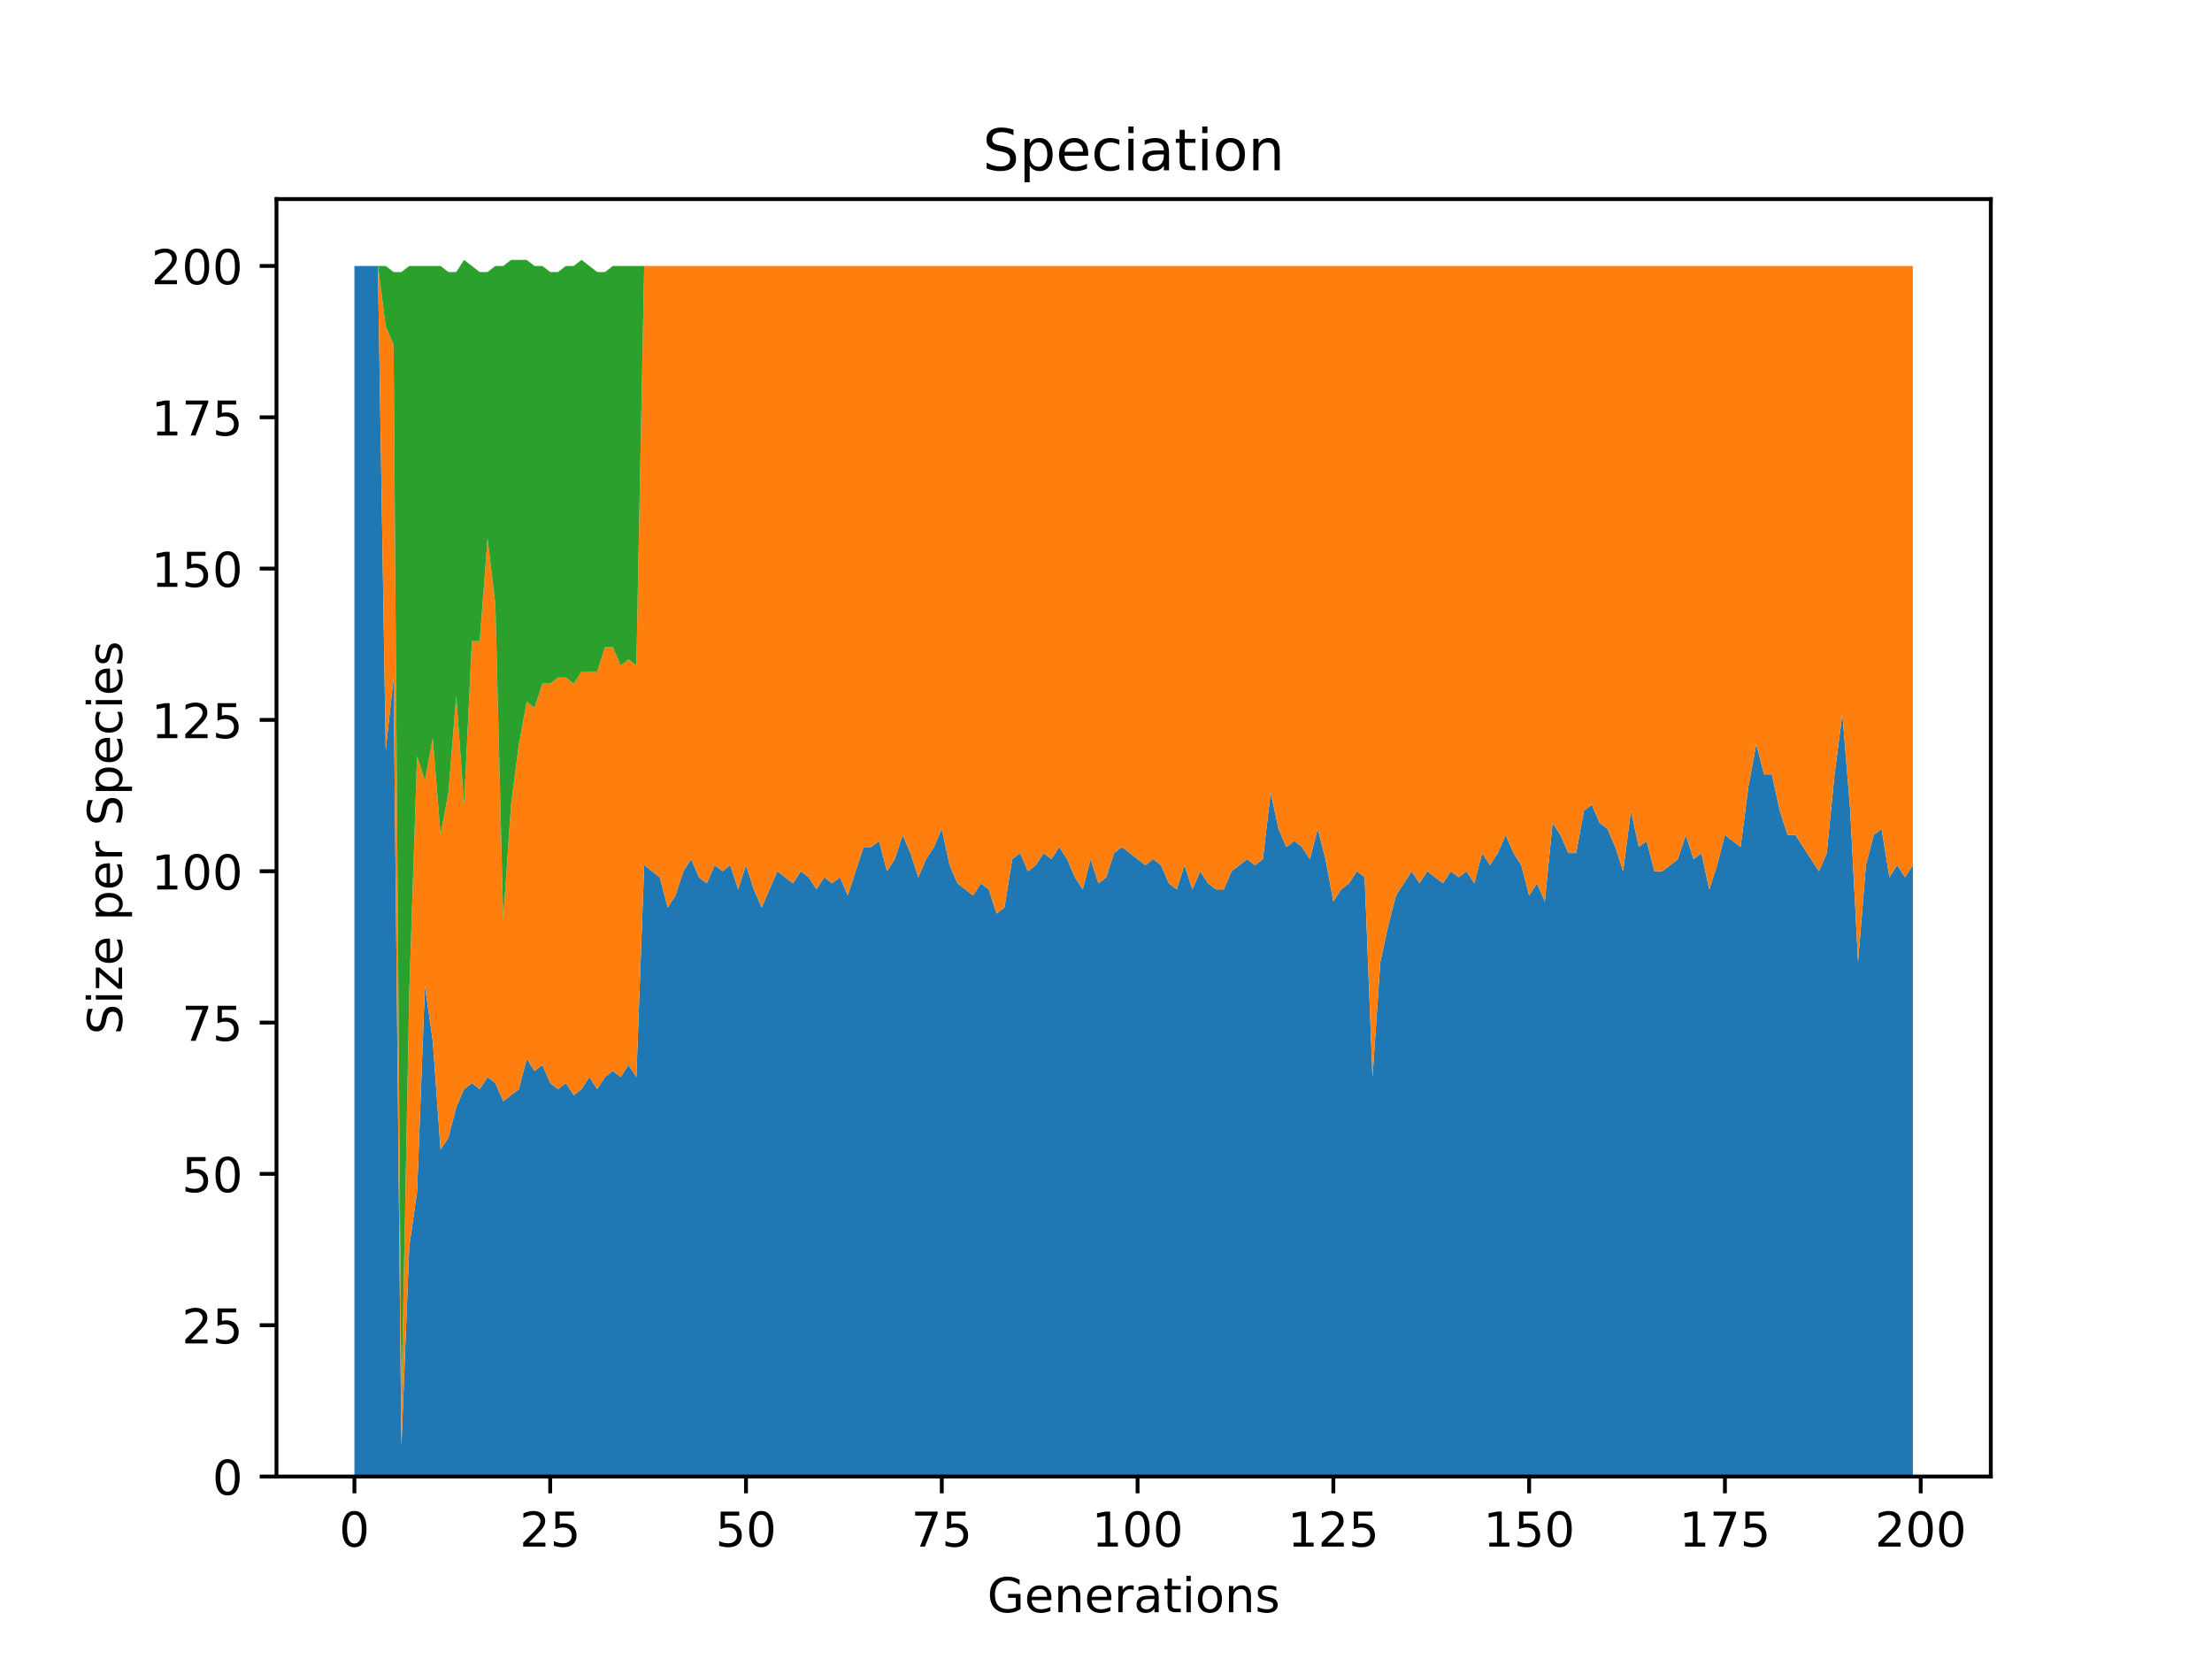 <?xml version="1.0" encoding="utf-8" standalone="no"?>
<!DOCTYPE svg PUBLIC "-//W3C//DTD SVG 1.1//EN"
  "http://www.w3.org/Graphics/SVG/1.1/DTD/svg11.dtd">
<!-- Created with matplotlib (https://matplotlib.org/) -->
<svg height="345.6pt" version="1.1" viewBox="0 0 460.8 345.6" width="460.8pt" xmlns="http://www.w3.org/2000/svg" xmlns:xlink="http://www.w3.org/1999/xlink">
 <defs>
  <style type="text/css">
*{stroke-linecap:butt;stroke-linejoin:round;}
  </style>
 </defs>
 <g id="figure_1">
  <g id="patch_1">
   <path d="M 0 345.6 
L 460.8 345.6 
L 460.8 0 
L 0 0 
z
" style="fill:#ffffff;"/>
  </g>
  <g id="axes_1">
   <g id="patch_2">
    <path d="M 57.6 307.584 
L 414.72 307.584 
L 414.72 41.472 
L 57.6 41.472 
z
" style="fill:#ffffff;"/>
   </g>
   <g id="PolyCollection_1">
    <path clip-path="url(#p945a8e3f6c)" d="M 73.833 55.405 
L 73.833 307.584 
L 75.464 307.584 
L 77.096 307.584 
L 78.727 307.584 
L 80.358 307.584 
L 81.99 307.584 
L 83.621 307.584 
L 85.253 307.584 
L 86.884 307.584 
L 88.516 307.584 
L 90.147 307.584 
L 91.778 307.584 
L 93.41 307.584 
L 95.041 307.584 
L 96.673 307.584 
L 98.304 307.584 
L 99.936 307.584 
L 101.567 307.584 
L 103.198 307.584 
L 104.83 307.584 
L 106.461 307.584 
L 108.093 307.584 
L 109.724 307.584 
L 111.356 307.584 
L 112.987 307.584 
L 114.618 307.584 
L 116.25 307.584 
L 117.881 307.584 
L 119.513 307.584 
L 121.144 307.584 
L 122.776 307.584 
L 124.407 307.584 
L 126.038 307.584 
L 127.67 307.584 
L 129.301 307.584 
L 130.933 307.584 
L 132.564 307.584 
L 134.196 307.584 
L 135.827 307.584 
L 137.458 307.584 
L 139.09 307.584 
L 140.721 307.584 
L 142.353 307.584 
L 143.984 307.584 
L 145.616 307.584 
L 147.247 307.584 
L 148.879 307.584 
L 150.51 307.584 
L 152.141 307.584 
L 153.773 307.584 
L 155.404 307.584 
L 157.036 307.584 
L 158.667 307.584 
L 160.299 307.584 
L 161.93 307.584 
L 163.561 307.584 
L 165.193 307.584 
L 166.824 307.584 
L 168.456 307.584 
L 170.087 307.584 
L 171.719 307.584 
L 173.35 307.584 
L 174.981 307.584 
L 176.613 307.584 
L 178.244 307.584 
L 179.876 307.584 
L 181.507 307.584 
L 183.139 307.584 
L 184.77 307.584 
L 186.401 307.584 
L 188.033 307.584 
L 189.664 307.584 
L 191.296 307.584 
L 192.927 307.584 
L 194.559 307.584 
L 196.19 307.584 
L 197.821 307.584 
L 199.453 307.584 
L 201.084 307.584 
L 202.716 307.584 
L 204.347 307.584 
L 205.979 307.584 
L 207.61 307.584 
L 209.241 307.584 
L 210.873 307.584 
L 212.504 307.584 
L 214.136 307.584 
L 215.767 307.584 
L 217.399 307.584 
L 219.03 307.584 
L 220.661 307.584 
L 222.293 307.584 
L 223.924 307.584 
L 225.556 307.584 
L 227.187 307.584 
L 228.819 307.584 
L 230.45 307.584 
L 232.081 307.584 
L 233.713 307.584 
L 235.344 307.584 
L 236.976 307.584 
L 238.607 307.584 
L 240.239 307.584 
L 241.87 307.584 
L 243.501 307.584 
L 245.133 307.584 
L 246.764 307.584 
L 248.396 307.584 
L 250.027 307.584 
L 251.659 307.584 
L 253.29 307.584 
L 254.921 307.584 
L 256.553 307.584 
L 258.184 307.584 
L 259.816 307.584 
L 261.447 307.584 
L 263.079 307.584 
L 264.71 307.584 
L 266.341 307.584 
L 267.973 307.584 
L 269.604 307.584 
L 271.236 307.584 
L 272.867 307.584 
L 274.499 307.584 
L 276.13 307.584 
L 277.761 307.584 
L 279.393 307.584 
L 281.024 307.584 
L 282.656 307.584 
L 284.287 307.584 
L 285.919 307.584 
L 287.55 307.584 
L 289.181 307.584 
L 290.813 307.584 
L 292.444 307.584 
L 294.076 307.584 
L 295.707 307.584 
L 297.339 307.584 
L 298.97 307.584 
L 300.601 307.584 
L 302.233 307.584 
L 303.864 307.584 
L 305.496 307.584 
L 307.127 307.584 
L 308.759 307.584 
L 310.39 307.584 
L 312.021 307.584 
L 313.653 307.584 
L 315.284 307.584 
L 316.916 307.584 
L 318.547 307.584 
L 320.179 307.584 
L 321.81 307.584 
L 323.441 307.584 
L 325.073 307.584 
L 326.704 307.584 
L 328.336 307.584 
L 329.967 307.584 
L 331.599 307.584 
L 333.23 307.584 
L 334.862 307.584 
L 336.493 307.584 
L 338.124 307.584 
L 339.756 307.584 
L 341.387 307.584 
L 343.019 307.584 
L 344.65 307.584 
L 346.282 307.584 
L 347.913 307.584 
L 349.544 307.584 
L 351.176 307.584 
L 352.807 307.584 
L 354.439 307.584 
L 356.07 307.584 
L 357.702 307.584 
L 359.333 307.584 
L 360.964 307.584 
L 362.596 307.584 
L 364.227 307.584 
L 365.859 307.584 
L 367.49 307.584 
L 369.122 307.584 
L 370.753 307.584 
L 372.384 307.584 
L 374.016 307.584 
L 375.647 307.584 
L 377.279 307.584 
L 378.91 307.584 
L 380.542 307.584 
L 382.173 307.584 
L 383.804 307.584 
L 385.436 307.584 
L 387.067 307.584 
L 388.699 307.584 
L 390.33 307.584 
L 391.962 307.584 
L 393.593 307.584 
L 395.224 307.584 
L 396.856 307.584 
L 398.487 307.584 
L 398.487 180.234 
L 398.487 180.234 
L 396.856 182.755 
L 395.224 180.234 
L 393.593 182.755 
L 391.962 172.668 
L 390.33 173.929 
L 388.699 180.234 
L 387.067 200.408 
L 385.436 168.885 
L 383.804 148.711 
L 382.173 161.32 
L 380.542 177.712 
L 378.91 181.494 
L 377.279 178.973 
L 375.647 176.451 
L 374.016 173.929 
L 372.384 173.929 
L 370.753 168.885 
L 369.122 161.32 
L 367.49 161.32 
L 365.859 155.016 
L 364.227 163.842 
L 362.596 176.451 
L 360.964 175.19 
L 359.333 173.929 
L 357.702 180.234 
L 356.07 185.277 
L 354.439 177.712 
L 352.807 178.973 
L 351.176 173.929 
L 349.544 178.973 
L 347.913 180.234 
L 346.282 181.494 
L 344.65 181.494 
L 343.019 175.19 
L 341.387 176.451 
L 339.756 168.885 
L 338.124 181.494 
L 336.493 176.451 
L 334.862 172.668 
L 333.23 171.407 
L 331.599 167.625 
L 329.967 168.885 
L 328.336 177.712 
L 326.704 177.712 
L 325.073 173.929 
L 323.441 171.407 
L 321.81 187.799 
L 320.179 184.016 
L 318.547 186.538 
L 316.916 180.234 
L 315.284 177.712 
L 313.653 173.929 
L 312.021 177.712 
L 310.39 180.234 
L 308.759 177.712 
L 307.127 184.016 
L 305.496 181.494 
L 303.864 182.755 
L 302.233 181.494 
L 300.601 184.016 
L 298.97 182.755 
L 297.339 181.494 
L 295.707 184.016 
L 294.076 181.494 
L 292.444 184.016 
L 290.813 186.538 
L 289.181 192.843 
L 287.55 200.408 
L 285.919 224.365 
L 284.287 182.755 
L 282.656 181.494 
L 281.024 184.016 
L 279.393 185.277 
L 277.761 187.799 
L 276.13 178.973 
L 274.499 172.668 
L 272.867 178.973 
L 271.236 176.451 
L 269.604 175.19 
L 267.973 176.451 
L 266.341 172.668 
L 264.71 165.103 
L 263.079 178.973 
L 261.447 180.234 
L 259.816 178.973 
L 258.184 180.234 
L 256.553 181.494 
L 254.921 185.277 
L 253.29 185.277 
L 251.659 184.016 
L 250.027 181.494 
L 248.396 185.277 
L 246.764 180.234 
L 245.133 185.277 
L 243.501 184.016 
L 241.87 180.234 
L 240.239 178.973 
L 238.607 180.234 
L 236.976 178.973 
L 235.344 177.712 
L 233.713 176.451 
L 232.081 177.712 
L 230.45 182.755 
L 228.819 184.016 
L 227.187 178.973 
L 225.556 185.277 
L 223.924 182.755 
L 222.293 178.973 
L 220.661 176.451 
L 219.03 178.973 
L 217.399 177.712 
L 215.767 180.234 
L 214.136 181.494 
L 212.504 177.712 
L 210.873 178.973 
L 209.241 189.06 
L 207.61 190.321 
L 205.979 185.277 
L 204.347 184.016 
L 202.716 186.538 
L 201.084 185.277 
L 199.453 184.016 
L 197.821 180.234 
L 196.19 172.668 
L 194.559 176.451 
L 192.927 178.973 
L 191.296 182.755 
L 189.664 177.712 
L 188.033 173.929 
L 186.401 178.973 
L 184.77 181.494 
L 183.139 175.19 
L 181.507 176.451 
L 179.876 176.451 
L 178.244 181.494 
L 176.613 186.538 
L 174.981 182.755 
L 173.35 184.016 
L 171.719 182.755 
L 170.087 185.277 
L 168.456 182.755 
L 166.824 181.494 
L 165.193 184.016 
L 163.561 182.755 
L 161.93 181.494 
L 160.299 185.277 
L 158.667 189.06 
L 157.036 185.277 
L 155.404 180.234 
L 153.773 185.277 
L 152.141 180.234 
L 150.51 181.494 
L 148.879 180.234 
L 147.247 184.016 
L 145.616 182.755 
L 143.984 178.973 
L 142.353 181.494 
L 140.721 186.538 
L 139.09 189.06 
L 137.458 182.755 
L 135.827 181.494 
L 134.196 180.234 
L 132.564 224.365 
L 130.933 221.843 
L 129.301 224.365 
L 127.67 223.104 
L 126.038 224.365 
L 124.407 226.887 
L 122.776 224.365 
L 121.144 226.887 
L 119.513 228.148 
L 117.881 225.626 
L 116.25 226.887 
L 114.618 225.626 
L 112.987 221.843 
L 111.356 223.104 
L 109.724 220.582 
L 108.093 226.887 
L 106.461 228.148 
L 104.83 229.408 
L 103.198 225.626 
L 101.567 224.365 
L 99.936 226.887 
L 98.304 225.626 
L 96.673 226.887 
L 95.041 230.669 
L 93.41 236.974 
L 91.778 239.496 
L 90.147 216.8 
L 88.516 205.451 
L 86.884 248.322 
L 85.253 259.67 
L 83.621 301.28 
L 81.99 141.146 
L 80.358 156.277 
L 78.727 55.405 
L 77.096 55.405 
L 75.464 55.405 
L 73.833 55.405 
z
" style="fill:#1f77b4;"/>
   </g>
   <g id="PolyCollection_2">
    <path clip-path="url(#p945a8e3f6c)" d="M 73.833 55.405 
L 73.833 55.405 
L 75.464 55.405 
L 77.096 55.405 
L 78.727 55.405 
L 80.358 156.277 
L 81.99 141.146 
L 83.621 301.28 
L 85.253 259.67 
L 86.884 248.322 
L 88.516 205.451 
L 90.147 216.8 
L 91.778 239.496 
L 93.41 236.974 
L 95.041 230.669 
L 96.673 226.887 
L 98.304 225.626 
L 99.936 226.887 
L 101.567 224.365 
L 103.198 225.626 
L 104.83 229.408 
L 106.461 228.148 
L 108.093 226.887 
L 109.724 220.582 
L 111.356 223.104 
L 112.987 221.843 
L 114.618 225.626 
L 116.25 226.887 
L 117.881 225.626 
L 119.513 228.148 
L 121.144 226.887 
L 122.776 224.365 
L 124.407 226.887 
L 126.038 224.365 
L 127.67 223.104 
L 129.301 224.365 
L 130.933 221.843 
L 132.564 224.365 
L 134.196 180.234 
L 135.827 181.494 
L 137.458 182.755 
L 139.09 189.06 
L 140.721 186.538 
L 142.353 181.494 
L 143.984 178.973 
L 145.616 182.755 
L 147.247 184.016 
L 148.879 180.234 
L 150.51 181.494 
L 152.141 180.234 
L 153.773 185.277 
L 155.404 180.234 
L 157.036 185.277 
L 158.667 189.06 
L 160.299 185.277 
L 161.93 181.494 
L 163.561 182.755 
L 165.193 184.016 
L 166.824 181.494 
L 168.456 182.755 
L 170.087 185.277 
L 171.719 182.755 
L 173.35 184.016 
L 174.981 182.755 
L 176.613 186.538 
L 178.244 181.494 
L 179.876 176.451 
L 181.507 176.451 
L 183.139 175.19 
L 184.77 181.494 
L 186.401 178.973 
L 188.033 173.929 
L 189.664 177.712 
L 191.296 182.755 
L 192.927 178.973 
L 194.559 176.451 
L 196.19 172.668 
L 197.821 180.234 
L 199.453 184.016 
L 201.084 185.277 
L 202.716 186.538 
L 204.347 184.016 
L 205.979 185.277 
L 207.61 190.321 
L 209.241 189.06 
L 210.873 178.973 
L 212.504 177.712 
L 214.136 181.494 
L 215.767 180.234 
L 217.399 177.712 
L 219.03 178.973 
L 220.661 176.451 
L 222.293 178.973 
L 223.924 182.755 
L 225.556 185.277 
L 227.187 178.973 
L 228.819 184.016 
L 230.45 182.755 
L 232.081 177.712 
L 233.713 176.451 
L 235.344 177.712 
L 236.976 178.973 
L 238.607 180.234 
L 240.239 178.973 
L 241.87 180.234 
L 243.501 184.016 
L 245.133 185.277 
L 246.764 180.234 
L 248.396 185.277 
L 250.027 181.494 
L 251.659 184.016 
L 253.29 185.277 
L 254.921 185.277 
L 256.553 181.494 
L 258.184 180.234 
L 259.816 178.973 
L 261.447 180.234 
L 263.079 178.973 
L 264.71 165.103 
L 266.341 172.668 
L 267.973 176.451 
L 269.604 175.19 
L 271.236 176.451 
L 272.867 178.973 
L 274.499 172.668 
L 276.13 178.973 
L 277.761 187.799 
L 279.393 185.277 
L 281.024 184.016 
L 282.656 181.494 
L 284.287 182.755 
L 285.919 224.365 
L 287.55 200.408 
L 289.181 192.843 
L 290.813 186.538 
L 292.444 184.016 
L 294.076 181.494 
L 295.707 184.016 
L 297.339 181.494 
L 298.97 182.755 
L 300.601 184.016 
L 302.233 181.494 
L 303.864 182.755 
L 305.496 181.494 
L 307.127 184.016 
L 308.759 177.712 
L 310.39 180.234 
L 312.021 177.712 
L 313.653 173.929 
L 315.284 177.712 
L 316.916 180.234 
L 318.547 186.538 
L 320.179 184.016 
L 321.81 187.799 
L 323.441 171.407 
L 325.073 173.929 
L 326.704 177.712 
L 328.336 177.712 
L 329.967 168.885 
L 331.599 167.625 
L 333.23 171.407 
L 334.862 172.668 
L 336.493 176.451 
L 338.124 181.494 
L 339.756 168.885 
L 341.387 176.451 
L 343.019 175.19 
L 344.65 181.494 
L 346.282 181.494 
L 347.913 180.234 
L 349.544 178.973 
L 351.176 173.929 
L 352.807 178.973 
L 354.439 177.712 
L 356.07 185.277 
L 357.702 180.234 
L 359.333 173.929 
L 360.964 175.19 
L 362.596 176.451 
L 364.227 163.842 
L 365.859 155.016 
L 367.49 161.32 
L 369.122 161.32 
L 370.753 168.885 
L 372.384 173.929 
L 374.016 173.929 
L 375.647 176.451 
L 377.279 178.973 
L 378.91 181.494 
L 380.542 177.712 
L 382.173 161.32 
L 383.804 148.711 
L 385.436 168.885 
L 387.067 200.408 
L 388.699 180.234 
L 390.33 173.929 
L 391.962 172.668 
L 393.593 182.755 
L 395.224 180.234 
L 396.856 182.755 
L 398.487 180.234 
L 398.487 55.405 
L 398.487 55.405 
L 396.856 55.405 
L 395.224 55.405 
L 393.593 55.405 
L 391.962 55.405 
L 390.33 55.405 
L 388.699 55.405 
L 387.067 55.405 
L 385.436 55.405 
L 383.804 55.405 
L 382.173 55.405 
L 380.542 55.405 
L 378.91 55.405 
L 377.279 55.405 
L 375.647 55.405 
L 374.016 55.405 
L 372.384 55.405 
L 370.753 55.405 
L 369.122 55.405 
L 367.49 55.405 
L 365.859 55.405 
L 364.227 55.405 
L 362.596 55.405 
L 360.964 55.405 
L 359.333 55.405 
L 357.702 55.405 
L 356.07 55.405 
L 354.439 55.405 
L 352.807 55.405 
L 351.176 55.405 
L 349.544 55.405 
L 347.913 55.405 
L 346.282 55.405 
L 344.65 55.405 
L 343.019 55.405 
L 341.387 55.405 
L 339.756 55.405 
L 338.124 55.405 
L 336.493 55.405 
L 334.862 55.405 
L 333.23 55.405 
L 331.599 55.405 
L 329.967 55.405 
L 328.336 55.405 
L 326.704 55.405 
L 325.073 55.405 
L 323.441 55.405 
L 321.81 55.405 
L 320.179 55.405 
L 318.547 55.405 
L 316.916 55.405 
L 315.284 55.405 
L 313.653 55.405 
L 312.021 55.405 
L 310.39 55.405 
L 308.759 55.405 
L 307.127 55.405 
L 305.496 55.405 
L 303.864 55.405 
L 302.233 55.405 
L 300.601 55.405 
L 298.97 55.405 
L 297.339 55.405 
L 295.707 55.405 
L 294.076 55.405 
L 292.444 55.405 
L 290.813 55.405 
L 289.181 55.405 
L 287.55 55.405 
L 285.919 55.405 
L 284.287 55.405 
L 282.656 55.405 
L 281.024 55.405 
L 279.393 55.405 
L 277.761 55.405 
L 276.13 55.405 
L 274.499 55.405 
L 272.867 55.405 
L 271.236 55.405 
L 269.604 55.405 
L 267.973 55.405 
L 266.341 55.405 
L 264.71 55.405 
L 263.079 55.405 
L 261.447 55.405 
L 259.816 55.405 
L 258.184 55.405 
L 256.553 55.405 
L 254.921 55.405 
L 253.29 55.405 
L 251.659 55.405 
L 250.027 55.405 
L 248.396 55.405 
L 246.764 55.405 
L 245.133 55.405 
L 243.501 55.405 
L 241.87 55.405 
L 240.239 55.405 
L 238.607 55.405 
L 236.976 55.405 
L 235.344 55.405 
L 233.713 55.405 
L 232.081 55.405 
L 230.45 55.405 
L 228.819 55.405 
L 227.187 55.405 
L 225.556 55.405 
L 223.924 55.405 
L 222.293 55.405 
L 220.661 55.405 
L 219.03 55.405 
L 217.399 55.405 
L 215.767 55.405 
L 214.136 55.405 
L 212.504 55.405 
L 210.873 55.405 
L 209.241 55.405 
L 207.61 55.405 
L 205.979 55.405 
L 204.347 55.405 
L 202.716 55.405 
L 201.084 55.405 
L 199.453 55.405 
L 197.821 55.405 
L 196.19 55.405 
L 194.559 55.405 
L 192.927 55.405 
L 191.296 55.405 
L 189.664 55.405 
L 188.033 55.405 
L 186.401 55.405 
L 184.77 55.405 
L 183.139 55.405 
L 181.507 55.405 
L 179.876 55.405 
L 178.244 55.405 
L 176.613 55.405 
L 174.981 55.405 
L 173.35 55.405 
L 171.719 55.405 
L 170.087 55.405 
L 168.456 55.405 
L 166.824 55.405 
L 165.193 55.405 
L 163.561 55.405 
L 161.93 55.405 
L 160.299 55.405 
L 158.667 55.405 
L 157.036 55.405 
L 155.404 55.405 
L 153.773 55.405 
L 152.141 55.405 
L 150.51 55.405 
L 148.879 55.405 
L 147.247 55.405 
L 145.616 55.405 
L 143.984 55.405 
L 142.353 55.405 
L 140.721 55.405 
L 139.09 55.405 
L 137.458 55.405 
L 135.827 55.405 
L 134.196 55.405 
L 132.564 138.624 
L 130.933 137.363 
L 129.301 138.624 
L 127.67 134.841 
L 126.038 134.841 
L 124.407 139.885 
L 122.776 139.885 
L 121.144 139.885 
L 119.513 142.407 
L 117.881 141.146 
L 116.25 141.146 
L 114.618 142.407 
L 112.987 142.407 
L 111.356 147.45 
L 109.724 146.189 
L 108.093 155.016 
L 106.461 167.625 
L 104.83 191.582 
L 103.198 126.015 
L 101.567 112.145 
L 99.936 133.58 
L 98.304 133.58 
L 96.673 167.625 
L 95.041 144.928 
L 93.41 165.103 
L 91.778 173.929 
L 90.147 153.755 
L 88.516 162.581 
L 86.884 157.537 
L 85.253 206.712 
L 83.621 292.453 
L 81.99 71.797 
L 80.358 68.014 
L 78.727 55.405 
L 77.096 55.405 
L 75.464 55.405 
L 73.833 55.405 
z
" style="fill:#ff7f0e;"/>
   </g>
   <g id="PolyCollection_3">
    <path clip-path="url(#p945a8e3f6c)" d="M 73.833 55.405 
L 73.833 55.405 
L 75.464 55.405 
L 77.096 55.405 
L 78.727 55.405 
L 80.358 68.014 
L 81.99 71.797 
L 83.621 292.453 
L 85.253 206.712 
L 86.884 157.537 
L 88.516 162.581 
L 90.147 153.755 
L 91.778 173.929 
L 93.41 165.103 
L 95.041 144.928 
L 96.673 167.625 
L 98.304 133.58 
L 99.936 133.58 
L 101.567 112.145 
L 103.198 126.015 
L 104.83 191.582 
L 106.461 167.625 
L 108.093 155.016 
L 109.724 146.189 
L 111.356 147.45 
L 112.987 142.407 
L 114.618 142.407 
L 116.25 141.146 
L 117.881 141.146 
L 119.513 142.407 
L 121.144 139.885 
L 122.776 139.885 
L 124.407 139.885 
L 126.038 134.841 
L 127.67 134.841 
L 129.301 138.624 
L 130.933 137.363 
L 132.564 138.624 
L 134.196 55.405 
L 135.827 55.405 
L 137.458 55.405 
L 139.09 55.405 
L 140.721 55.405 
L 142.353 55.405 
L 143.984 55.405 
L 145.616 55.405 
L 147.247 55.405 
L 148.879 55.405 
L 150.51 55.405 
L 152.141 55.405 
L 153.773 55.405 
L 155.404 55.405 
L 157.036 55.405 
L 158.667 55.405 
L 160.299 55.405 
L 161.93 55.405 
L 163.561 55.405 
L 165.193 55.405 
L 166.824 55.405 
L 168.456 55.405 
L 170.087 55.405 
L 171.719 55.405 
L 173.35 55.405 
L 174.981 55.405 
L 176.613 55.405 
L 178.244 55.405 
L 179.876 55.405 
L 181.507 55.405 
L 183.139 55.405 
L 184.77 55.405 
L 186.401 55.405 
L 188.033 55.405 
L 189.664 55.405 
L 191.296 55.405 
L 192.927 55.405 
L 194.559 55.405 
L 196.19 55.405 
L 197.821 55.405 
L 199.453 55.405 
L 201.084 55.405 
L 202.716 55.405 
L 204.347 55.405 
L 205.979 55.405 
L 207.61 55.405 
L 209.241 55.405 
L 210.873 55.405 
L 212.504 55.405 
L 214.136 55.405 
L 215.767 55.405 
L 217.399 55.405 
L 219.03 55.405 
L 220.661 55.405 
L 222.293 55.405 
L 223.924 55.405 
L 225.556 55.405 
L 227.187 55.405 
L 228.819 55.405 
L 230.45 55.405 
L 232.081 55.405 
L 233.713 55.405 
L 235.344 55.405 
L 236.976 55.405 
L 238.607 55.405 
L 240.239 55.405 
L 241.87 55.405 
L 243.501 55.405 
L 245.133 55.405 
L 246.764 55.405 
L 248.396 55.405 
L 250.027 55.405 
L 251.659 55.405 
L 253.29 55.405 
L 254.921 55.405 
L 256.553 55.405 
L 258.184 55.405 
L 259.816 55.405 
L 261.447 55.405 
L 263.079 55.405 
L 264.71 55.405 
L 266.341 55.405 
L 267.973 55.405 
L 269.604 55.405 
L 271.236 55.405 
L 272.867 55.405 
L 274.499 55.405 
L 276.13 55.405 
L 277.761 55.405 
L 279.393 55.405 
L 281.024 55.405 
L 282.656 55.405 
L 284.287 55.405 
L 285.919 55.405 
L 287.55 55.405 
L 289.181 55.405 
L 290.813 55.405 
L 292.444 55.405 
L 294.076 55.405 
L 295.707 55.405 
L 297.339 55.405 
L 298.97 55.405 
L 300.601 55.405 
L 302.233 55.405 
L 303.864 55.405 
L 305.496 55.405 
L 307.127 55.405 
L 308.759 55.405 
L 310.39 55.405 
L 312.021 55.405 
L 313.653 55.405 
L 315.284 55.405 
L 316.916 55.405 
L 318.547 55.405 
L 320.179 55.405 
L 321.81 55.405 
L 323.441 55.405 
L 325.073 55.405 
L 326.704 55.405 
L 328.336 55.405 
L 329.967 55.405 
L 331.599 55.405 
L 333.23 55.405 
L 334.862 55.405 
L 336.493 55.405 
L 338.124 55.405 
L 339.756 55.405 
L 341.387 55.405 
L 343.019 55.405 
L 344.65 55.405 
L 346.282 55.405 
L 347.913 55.405 
L 349.544 55.405 
L 351.176 55.405 
L 352.807 55.405 
L 354.439 55.405 
L 356.07 55.405 
L 357.702 55.405 
L 359.333 55.405 
L 360.964 55.405 
L 362.596 55.405 
L 364.227 55.405 
L 365.859 55.405 
L 367.49 55.405 
L 369.122 55.405 
L 370.753 55.405 
L 372.384 55.405 
L 374.016 55.405 
L 375.647 55.405 
L 377.279 55.405 
L 378.91 55.405 
L 380.542 55.405 
L 382.173 55.405 
L 383.804 55.405 
L 385.436 55.405 
L 387.067 55.405 
L 388.699 55.405 
L 390.33 55.405 
L 391.962 55.405 
L 393.593 55.405 
L 395.224 55.405 
L 396.856 55.405 
L 398.487 55.405 
L 398.487 55.405 
L 398.487 55.405 
L 396.856 55.405 
L 395.224 55.405 
L 393.593 55.405 
L 391.962 55.405 
L 390.33 55.405 
L 388.699 55.405 
L 387.067 55.405 
L 385.436 55.405 
L 383.804 55.405 
L 382.173 55.405 
L 380.542 55.405 
L 378.91 55.405 
L 377.279 55.405 
L 375.647 55.405 
L 374.016 55.405 
L 372.384 55.405 
L 370.753 55.405 
L 369.122 55.405 
L 367.49 55.405 
L 365.859 55.405 
L 364.227 55.405 
L 362.596 55.405 
L 360.964 55.405 
L 359.333 55.405 
L 357.702 55.405 
L 356.07 55.405 
L 354.439 55.405 
L 352.807 55.405 
L 351.176 55.405 
L 349.544 55.405 
L 347.913 55.405 
L 346.282 55.405 
L 344.65 55.405 
L 343.019 55.405 
L 341.387 55.405 
L 339.756 55.405 
L 338.124 55.405 
L 336.493 55.405 
L 334.862 55.405 
L 333.23 55.405 
L 331.599 55.405 
L 329.967 55.405 
L 328.336 55.405 
L 326.704 55.405 
L 325.073 55.405 
L 323.441 55.405 
L 321.81 55.405 
L 320.179 55.405 
L 318.547 55.405 
L 316.916 55.405 
L 315.284 55.405 
L 313.653 55.405 
L 312.021 55.405 
L 310.39 55.405 
L 308.759 55.405 
L 307.127 55.405 
L 305.496 55.405 
L 303.864 55.405 
L 302.233 55.405 
L 300.601 55.405 
L 298.97 55.405 
L 297.339 55.405 
L 295.707 55.405 
L 294.076 55.405 
L 292.444 55.405 
L 290.813 55.405 
L 289.181 55.405 
L 287.55 55.405 
L 285.919 55.405 
L 284.287 55.405 
L 282.656 55.405 
L 281.024 55.405 
L 279.393 55.405 
L 277.761 55.405 
L 276.13 55.405 
L 274.499 55.405 
L 272.867 55.405 
L 271.236 55.405 
L 269.604 55.405 
L 267.973 55.405 
L 266.341 55.405 
L 264.71 55.405 
L 263.079 55.405 
L 261.447 55.405 
L 259.816 55.405 
L 258.184 55.405 
L 256.553 55.405 
L 254.921 55.405 
L 253.29 55.405 
L 251.659 55.405 
L 250.027 55.405 
L 248.396 55.405 
L 246.764 55.405 
L 245.133 55.405 
L 243.501 55.405 
L 241.87 55.405 
L 240.239 55.405 
L 238.607 55.405 
L 236.976 55.405 
L 235.344 55.405 
L 233.713 55.405 
L 232.081 55.405 
L 230.45 55.405 
L 228.819 55.405 
L 227.187 55.405 
L 225.556 55.405 
L 223.924 55.405 
L 222.293 55.405 
L 220.661 55.405 
L 219.03 55.405 
L 217.399 55.405 
L 215.767 55.405 
L 214.136 55.405 
L 212.504 55.405 
L 210.873 55.405 
L 209.241 55.405 
L 207.61 55.405 
L 205.979 55.405 
L 204.347 55.405 
L 202.716 55.405 
L 201.084 55.405 
L 199.453 55.405 
L 197.821 55.405 
L 196.19 55.405 
L 194.559 55.405 
L 192.927 55.405 
L 191.296 55.405 
L 189.664 55.405 
L 188.033 55.405 
L 186.401 55.405 
L 184.77 55.405 
L 183.139 55.405 
L 181.507 55.405 
L 179.876 55.405 
L 178.244 55.405 
L 176.613 55.405 
L 174.981 55.405 
L 173.35 55.405 
L 171.719 55.405 
L 170.087 55.405 
L 168.456 55.405 
L 166.824 55.405 
L 165.193 55.405 
L 163.561 55.405 
L 161.93 55.405 
L 160.299 55.405 
L 158.667 55.405 
L 157.036 55.405 
L 155.404 55.405 
L 153.773 55.405 
L 152.141 55.405 
L 150.51 55.405 
L 148.879 55.405 
L 147.247 55.405 
L 145.616 55.405 
L 143.984 55.405 
L 142.353 55.405 
L 140.721 55.405 
L 139.09 55.405 
L 137.458 55.405 
L 135.827 55.405 
L 134.196 55.405 
L 132.564 55.405 
L 130.933 55.405 
L 129.301 55.405 
L 127.67 55.405 
L 126.038 56.666 
L 124.407 56.666 
L 122.776 55.405 
L 121.144 54.144 
L 119.513 55.405 
L 117.881 55.405 
L 116.25 56.666 
L 114.618 56.666 
L 112.987 55.405 
L 111.356 55.405 
L 109.724 54.144 
L 108.093 54.144 
L 106.461 54.144 
L 104.83 55.405 
L 103.198 55.405 
L 101.567 56.666 
L 99.936 56.666 
L 98.304 55.405 
L 96.673 54.144 
L 95.041 56.666 
L 93.41 56.666 
L 91.778 55.405 
L 90.147 55.405 
L 88.516 55.405 
L 86.884 55.405 
L 85.253 55.405 
L 83.621 56.666 
L 81.99 56.666 
L 80.358 55.405 
L 78.727 55.405 
L 77.096 55.405 
L 75.464 55.405 
L 73.833 55.405 
z
" style="fill:#2ca02c;"/>
   </g>
   <g id="matplotlib.axis_1">
    <g id="xtick_1">
     <g id="line2d_1">
      <defs>
       <path d="M 0 0 
L 0 3.5 
" id="mc4e32f8db0" style="stroke:#000000;stroke-width:0.8;"/>
      </defs>
      <g>
       <use style="stroke:#000000;stroke-width:0.8;" x="73.833" xlink:href="#mc4e32f8db0" y="307.584"/>
      </g>
     </g>
     <g id="text_1">
      <!-- 0 -->
      <defs>
       <path d="M 31.781 66.406 
Q 24.172 66.406 20.328 58.906 
Q 16.5 51.422 16.5 36.375 
Q 16.5 21.391 20.328 13.891 
Q 24.172 6.391 31.781 6.391 
Q 39.453 6.391 43.281 13.891 
Q 47.125 21.391 47.125 36.375 
Q 47.125 51.422 43.281 58.906 
Q 39.453 66.406 31.781 66.406 
z
M 31.781 74.219 
Q 44.047 74.219 50.516 64.516 
Q 56.984 54.828 56.984 36.375 
Q 56.984 17.969 50.516 8.266 
Q 44.047 -1.422 31.781 -1.422 
Q 19.531 -1.422 13.062 8.266 
Q 6.594 17.969 6.594 36.375 
Q 6.594 54.828 13.062 64.516 
Q 19.531 74.219 31.781 74.219 
z
" id="DejaVuSans-48"/>
      </defs>
      <g transform="translate(70.651 322.182)scale(0.1 -0.1)">
       <use xlink:href="#DejaVuSans-48"/>
      </g>
     </g>
    </g>
    <g id="xtick_2">
     <g id="line2d_2">
      <g>
       <use style="stroke:#000000;stroke-width:0.8;" x="114.618" xlink:href="#mc4e32f8db0" y="307.584"/>
      </g>
     </g>
     <g id="text_2">
      <!-- 25 -->
      <defs>
       <path d="M 19.188 8.297 
L 53.609 8.297 
L 53.609 0 
L 7.328 0 
L 7.328 8.297 
Q 12.938 14.109 22.625 23.891 
Q 32.328 33.688 34.812 36.531 
Q 39.547 41.844 41.422 45.531 
Q 43.312 49.219 43.312 52.781 
Q 43.312 58.594 39.234 62.25 
Q 35.156 65.922 28.609 65.922 
Q 23.969 65.922 18.812 64.312 
Q 13.672 62.703 7.812 59.422 
L 7.812 69.391 
Q 13.766 71.781 18.938 73 
Q 24.125 74.219 28.422 74.219 
Q 39.75 74.219 46.484 68.547 
Q 53.219 62.891 53.219 53.422 
Q 53.219 48.922 51.531 44.891 
Q 49.859 40.875 45.406 35.406 
Q 44.188 33.984 37.641 27.219 
Q 31.109 20.453 19.188 8.297 
z
" id="DejaVuSans-50"/>
       <path d="M 10.797 72.906 
L 49.516 72.906 
L 49.516 64.594 
L 19.828 64.594 
L 19.828 46.734 
Q 21.969 47.469 24.109 47.828 
Q 26.266 48.188 28.422 48.188 
Q 40.625 48.188 47.75 41.5 
Q 54.891 34.812 54.891 23.391 
Q 54.891 11.625 47.562 5.094 
Q 40.234 -1.422 26.906 -1.422 
Q 22.312 -1.422 17.547 -0.641 
Q 12.797 0.141 7.719 1.703 
L 7.719 11.625 
Q 12.109 9.234 16.797 8.062 
Q 21.484 6.891 26.703 6.891 
Q 35.156 6.891 40.078 11.328 
Q 45.016 15.766 45.016 23.391 
Q 45.016 31 40.078 35.438 
Q 35.156 39.891 26.703 39.891 
Q 22.75 39.891 18.812 39.016 
Q 14.891 38.141 10.797 36.281 
z
" id="DejaVuSans-53"/>
      </defs>
      <g transform="translate(108.256 322.182)scale(0.1 -0.1)">
       <use xlink:href="#DejaVuSans-50"/>
       <use x="63.623" xlink:href="#DejaVuSans-53"/>
      </g>
     </g>
    </g>
    <g id="xtick_3">
     <g id="line2d_3">
      <g>
       <use style="stroke:#000000;stroke-width:0.8;" x="155.404" xlink:href="#mc4e32f8db0" y="307.584"/>
      </g>
     </g>
     <g id="text_3">
      <!-- 50 -->
      <g transform="translate(149.042 322.182)scale(0.1 -0.1)">
       <use xlink:href="#DejaVuSans-53"/>
       <use x="63.623" xlink:href="#DejaVuSans-48"/>
      </g>
     </g>
    </g>
    <g id="xtick_4">
     <g id="line2d_4">
      <g>
       <use style="stroke:#000000;stroke-width:0.8;" x="196.19" xlink:href="#mc4e32f8db0" y="307.584"/>
      </g>
     </g>
     <g id="text_4">
      <!-- 75 -->
      <defs>
       <path d="M 8.203 72.906 
L 55.078 72.906 
L 55.078 68.703 
L 28.609 0 
L 18.312 0 
L 43.219 64.594 
L 8.203 64.594 
z
" id="DejaVuSans-55"/>
      </defs>
      <g transform="translate(189.827 322.182)scale(0.1 -0.1)">
       <use xlink:href="#DejaVuSans-55"/>
       <use x="63.623" xlink:href="#DejaVuSans-53"/>
      </g>
     </g>
    </g>
    <g id="xtick_5">
     <g id="line2d_5">
      <g>
       <use style="stroke:#000000;stroke-width:0.8;" x="236.976" xlink:href="#mc4e32f8db0" y="307.584"/>
      </g>
     </g>
     <g id="text_5">
      <!-- 100 -->
      <defs>
       <path d="M 12.406 8.297 
L 28.516 8.297 
L 28.516 63.922 
L 10.984 60.406 
L 10.984 69.391 
L 28.422 72.906 
L 38.281 72.906 
L 38.281 8.297 
L 54.391 8.297 
L 54.391 0 
L 12.406 0 
z
" id="DejaVuSans-49"/>
      </defs>
      <g transform="translate(227.432 322.182)scale(0.1 -0.1)">
       <use xlink:href="#DejaVuSans-49"/>
       <use x="63.623" xlink:href="#DejaVuSans-48"/>
       <use x="127.246" xlink:href="#DejaVuSans-48"/>
      </g>
     </g>
    </g>
    <g id="xtick_6">
     <g id="line2d_6">
      <g>
       <use style="stroke:#000000;stroke-width:0.8;" x="277.761" xlink:href="#mc4e32f8db0" y="307.584"/>
      </g>
     </g>
     <g id="text_6">
      <!-- 125 -->
      <g transform="translate(268.218 322.182)scale(0.1 -0.1)">
       <use xlink:href="#DejaVuSans-49"/>
       <use x="63.623" xlink:href="#DejaVuSans-50"/>
       <use x="127.246" xlink:href="#DejaVuSans-53"/>
      </g>
     </g>
    </g>
    <g id="xtick_7">
     <g id="line2d_7">
      <g>
       <use style="stroke:#000000;stroke-width:0.8;" x="318.547" xlink:href="#mc4e32f8db0" y="307.584"/>
      </g>
     </g>
     <g id="text_7">
      <!-- 150 -->
      <g transform="translate(309.003 322.182)scale(0.1 -0.1)">
       <use xlink:href="#DejaVuSans-49"/>
       <use x="63.623" xlink:href="#DejaVuSans-53"/>
       <use x="127.246" xlink:href="#DejaVuSans-48"/>
      </g>
     </g>
    </g>
    <g id="xtick_8">
     <g id="line2d_8">
      <g>
       <use style="stroke:#000000;stroke-width:0.8;" x="359.333" xlink:href="#mc4e32f8db0" y="307.584"/>
      </g>
     </g>
     <g id="text_8">
      <!-- 175 -->
      <g transform="translate(349.789 322.182)scale(0.1 -0.1)">
       <use xlink:href="#DejaVuSans-49"/>
       <use x="63.623" xlink:href="#DejaVuSans-55"/>
       <use x="127.246" xlink:href="#DejaVuSans-53"/>
      </g>
     </g>
    </g>
    <g id="xtick_9">
     <g id="line2d_9">
      <g>
       <use style="stroke:#000000;stroke-width:0.8;" x="400.119" xlink:href="#mc4e32f8db0" y="307.584"/>
      </g>
     </g>
     <g id="text_9">
      <!-- 200 -->
      <g transform="translate(390.575 322.182)scale(0.1 -0.1)">
       <use xlink:href="#DejaVuSans-50"/>
       <use x="63.623" xlink:href="#DejaVuSans-48"/>
       <use x="127.246" xlink:href="#DejaVuSans-48"/>
      </g>
     </g>
    </g>
    <g id="text_10">
     <!-- Generations -->
     <defs>
      <path d="M 59.516 10.406 
L 59.516 29.984 
L 43.406 29.984 
L 43.406 38.094 
L 69.281 38.094 
L 69.281 6.781 
Q 63.578 2.734 56.688 0.656 
Q 49.812 -1.422 42 -1.422 
Q 24.906 -1.422 15.25 8.562 
Q 5.609 18.562 5.609 36.375 
Q 5.609 54.25 15.25 64.234 
Q 24.906 74.219 42 74.219 
Q 49.125 74.219 55.547 72.453 
Q 61.969 70.703 67.391 67.281 
L 67.391 56.781 
Q 61.922 61.422 55.766 63.766 
Q 49.609 66.109 42.828 66.109 
Q 29.438 66.109 22.719 58.641 
Q 16.016 51.172 16.016 36.375 
Q 16.016 21.625 22.719 14.156 
Q 29.438 6.688 42.828 6.688 
Q 48.047 6.688 52.141 7.594 
Q 56.25 8.5 59.516 10.406 
z
" id="DejaVuSans-71"/>
      <path d="M 56.203 29.594 
L 56.203 25.203 
L 14.891 25.203 
Q 15.484 15.922 20.484 11.062 
Q 25.484 6.203 34.422 6.203 
Q 39.594 6.203 44.453 7.469 
Q 49.312 8.734 54.109 11.281 
L 54.109 2.781 
Q 49.266 0.734 44.188 -0.344 
Q 39.109 -1.422 33.891 -1.422 
Q 20.797 -1.422 13.156 6.188 
Q 5.516 13.812 5.516 26.812 
Q 5.516 40.234 12.766 48.109 
Q 20.016 56 32.328 56 
Q 43.359 56 49.781 48.891 
Q 56.203 41.797 56.203 29.594 
z
M 47.219 32.234 
Q 47.125 39.594 43.094 43.984 
Q 39.062 48.391 32.422 48.391 
Q 24.906 48.391 20.391 44.141 
Q 15.875 39.891 15.188 32.172 
z
" id="DejaVuSans-101"/>
      <path d="M 54.891 33.016 
L 54.891 0 
L 45.906 0 
L 45.906 32.719 
Q 45.906 40.484 42.875 44.328 
Q 39.844 48.188 33.797 48.188 
Q 26.516 48.188 22.312 43.547 
Q 18.109 38.922 18.109 30.906 
L 18.109 0 
L 9.078 0 
L 9.078 54.688 
L 18.109 54.688 
L 18.109 46.188 
Q 21.344 51.125 25.703 53.562 
Q 30.078 56 35.797 56 
Q 45.219 56 50.047 50.172 
Q 54.891 44.344 54.891 33.016 
z
" id="DejaVuSans-110"/>
      <path d="M 41.109 46.297 
Q 39.594 47.172 37.812 47.578 
Q 36.031 48 33.891 48 
Q 26.266 48 22.188 43.047 
Q 18.109 38.094 18.109 28.812 
L 18.109 0 
L 9.078 0 
L 9.078 54.688 
L 18.109 54.688 
L 18.109 46.188 
Q 20.953 51.172 25.484 53.578 
Q 30.031 56 36.531 56 
Q 37.453 56 38.578 55.875 
Q 39.703 55.766 41.062 55.516 
z
" id="DejaVuSans-114"/>
      <path d="M 34.281 27.484 
Q 23.391 27.484 19.188 25 
Q 14.984 22.516 14.984 16.5 
Q 14.984 11.719 18.141 8.906 
Q 21.297 6.109 26.703 6.109 
Q 34.188 6.109 38.703 11.406 
Q 43.219 16.703 43.219 25.484 
L 43.219 27.484 
z
M 52.203 31.203 
L 52.203 0 
L 43.219 0 
L 43.219 8.297 
Q 40.141 3.328 35.547 0.953 
Q 30.953 -1.422 24.312 -1.422 
Q 15.922 -1.422 10.953 3.297 
Q 6 8.016 6 15.922 
Q 6 25.141 12.172 29.828 
Q 18.359 34.516 30.609 34.516 
L 43.219 34.516 
L 43.219 35.406 
Q 43.219 41.609 39.141 45 
Q 35.062 48.391 27.688 48.391 
Q 23 48.391 18.547 47.266 
Q 14.109 46.141 10.016 43.891 
L 10.016 52.203 
Q 14.938 54.109 19.578 55.047 
Q 24.219 56 28.609 56 
Q 40.484 56 46.344 49.844 
Q 52.203 43.703 52.203 31.203 
z
" id="DejaVuSans-97"/>
      <path d="M 18.312 70.219 
L 18.312 54.688 
L 36.812 54.688 
L 36.812 47.703 
L 18.312 47.703 
L 18.312 18.016 
Q 18.312 11.328 20.141 9.422 
Q 21.969 7.516 27.594 7.516 
L 36.812 7.516 
L 36.812 0 
L 27.594 0 
Q 17.188 0 13.234 3.875 
Q 9.281 7.766 9.281 18.016 
L 9.281 47.703 
L 2.688 47.703 
L 2.688 54.688 
L 9.281 54.688 
L 9.281 70.219 
z
" id="DejaVuSans-116"/>
      <path d="M 9.422 54.688 
L 18.406 54.688 
L 18.406 0 
L 9.422 0 
z
M 9.422 75.984 
L 18.406 75.984 
L 18.406 64.594 
L 9.422 64.594 
z
" id="DejaVuSans-105"/>
      <path d="M 30.609 48.391 
Q 23.391 48.391 19.188 42.75 
Q 14.984 37.109 14.984 27.297 
Q 14.984 17.484 19.156 11.844 
Q 23.344 6.203 30.609 6.203 
Q 37.797 6.203 41.984 11.859 
Q 46.188 17.531 46.188 27.297 
Q 46.188 37.016 41.984 42.703 
Q 37.797 48.391 30.609 48.391 
z
M 30.609 56 
Q 42.328 56 49.016 48.375 
Q 55.719 40.766 55.719 27.297 
Q 55.719 13.875 49.016 6.219 
Q 42.328 -1.422 30.609 -1.422 
Q 18.844 -1.422 12.172 6.219 
Q 5.516 13.875 5.516 27.297 
Q 5.516 40.766 12.172 48.375 
Q 18.844 56 30.609 56 
z
" id="DejaVuSans-111"/>
      <path d="M 44.281 53.078 
L 44.281 44.578 
Q 40.484 46.531 36.375 47.5 
Q 32.281 48.484 27.875 48.484 
Q 21.188 48.484 17.844 46.438 
Q 14.5 44.391 14.5 40.281 
Q 14.5 37.156 16.891 35.375 
Q 19.281 33.594 26.516 31.984 
L 29.594 31.297 
Q 39.156 29.25 43.188 25.516 
Q 47.219 21.781 47.219 15.094 
Q 47.219 7.469 41.188 3.016 
Q 35.156 -1.422 24.609 -1.422 
Q 20.219 -1.422 15.453 -0.562 
Q 10.688 0.297 5.422 2 
L 5.422 11.281 
Q 10.406 8.688 15.234 7.391 
Q 20.062 6.109 24.812 6.109 
Q 31.156 6.109 34.562 8.281 
Q 37.984 10.453 37.984 14.406 
Q 37.984 18.062 35.516 20.016 
Q 33.062 21.969 24.703 23.781 
L 21.578 24.516 
Q 13.234 26.266 9.516 29.906 
Q 5.812 33.547 5.812 39.891 
Q 5.812 47.609 11.281 51.797 
Q 16.75 56 26.812 56 
Q 31.781 56 36.172 55.266 
Q 40.578 54.547 44.281 53.078 
z
" id="DejaVuSans-115"/>
     </defs>
     <g transform="translate(205.662 335.861)scale(0.1 -0.1)">
      <use xlink:href="#DejaVuSans-71"/>
      <use x="77.49" xlink:href="#DejaVuSans-101"/>
      <use x="139.014" xlink:href="#DejaVuSans-110"/>
      <use x="202.393" xlink:href="#DejaVuSans-101"/>
      <use x="263.916" xlink:href="#DejaVuSans-114"/>
      <use x="305.029" xlink:href="#DejaVuSans-97"/>
      <use x="366.309" xlink:href="#DejaVuSans-116"/>
      <use x="405.518" xlink:href="#DejaVuSans-105"/>
      <use x="433.301" xlink:href="#DejaVuSans-111"/>
      <use x="494.482" xlink:href="#DejaVuSans-110"/>
      <use x="557.861" xlink:href="#DejaVuSans-115"/>
     </g>
    </g>
   </g>
   <g id="matplotlib.axis_2">
    <g id="ytick_1">
     <g id="line2d_10">
      <defs>
       <path d="M 0 0 
L -3.5 0 
" id="mc68e6ff01c" style="stroke:#000000;stroke-width:0.8;"/>
      </defs>
      <g>
       <use style="stroke:#000000;stroke-width:0.8;" x="57.6" xlink:href="#mc68e6ff01c" y="307.584"/>
      </g>
     </g>
     <g id="text_11">
      <!-- 0 -->
      <g transform="translate(44.237 311.383)scale(0.1 -0.1)">
       <use xlink:href="#DejaVuSans-48"/>
      </g>
     </g>
    </g>
    <g id="ytick_2">
     <g id="line2d_11">
      <g>
       <use style="stroke:#000000;stroke-width:0.8;" x="57.6" xlink:href="#mc68e6ff01c" y="276.062"/>
      </g>
     </g>
     <g id="text_12">
      <!-- 25 -->
      <g transform="translate(37.875 279.861)scale(0.1 -0.1)">
       <use xlink:href="#DejaVuSans-50"/>
       <use x="63.623" xlink:href="#DejaVuSans-53"/>
      </g>
     </g>
    </g>
    <g id="ytick_3">
     <g id="line2d_12">
      <g>
       <use style="stroke:#000000;stroke-width:0.8;" x="57.6" xlink:href="#mc68e6ff01c" y="244.539"/>
      </g>
     </g>
     <g id="text_13">
      <!-- 50 -->
      <g transform="translate(37.875 248.338)scale(0.1 -0.1)">
       <use xlink:href="#DejaVuSans-53"/>
       <use x="63.623" xlink:href="#DejaVuSans-48"/>
      </g>
     </g>
    </g>
    <g id="ytick_4">
     <g id="line2d_13">
      <g>
       <use style="stroke:#000000;stroke-width:0.8;" x="57.6" xlink:href="#mc68e6ff01c" y="213.017"/>
      </g>
     </g>
     <g id="text_14">
      <!-- 75 -->
      <g transform="translate(37.875 216.816)scale(0.1 -0.1)">
       <use xlink:href="#DejaVuSans-55"/>
       <use x="63.623" xlink:href="#DejaVuSans-53"/>
      </g>
     </g>
    </g>
    <g id="ytick_5">
     <g id="line2d_14">
      <g>
       <use style="stroke:#000000;stroke-width:0.8;" x="57.6" xlink:href="#mc68e6ff01c" y="181.494"/>
      </g>
     </g>
     <g id="text_15">
      <!-- 100 -->
      <g transform="translate(31.512 185.294)scale(0.1 -0.1)">
       <use xlink:href="#DejaVuSans-49"/>
       <use x="63.623" xlink:href="#DejaVuSans-48"/>
       <use x="127.246" xlink:href="#DejaVuSans-48"/>
      </g>
     </g>
    </g>
    <g id="ytick_6">
     <g id="line2d_15">
      <g>
       <use style="stroke:#000000;stroke-width:0.8;" x="57.6" xlink:href="#mc68e6ff01c" y="149.972"/>
      </g>
     </g>
     <g id="text_16">
      <!-- 125 -->
      <g transform="translate(31.512 153.771)scale(0.1 -0.1)">
       <use xlink:href="#DejaVuSans-49"/>
       <use x="63.623" xlink:href="#DejaVuSans-50"/>
       <use x="127.246" xlink:href="#DejaVuSans-53"/>
      </g>
     </g>
    </g>
    <g id="ytick_7">
     <g id="line2d_16">
      <g>
       <use style="stroke:#000000;stroke-width:0.8;" x="57.6" xlink:href="#mc68e6ff01c" y="118.45"/>
      </g>
     </g>
     <g id="text_17">
      <!-- 150 -->
      <g transform="translate(31.512 122.249)scale(0.1 -0.1)">
       <use xlink:href="#DejaVuSans-49"/>
       <use x="63.623" xlink:href="#DejaVuSans-53"/>
       <use x="127.246" xlink:href="#DejaVuSans-48"/>
      </g>
     </g>
    </g>
    <g id="ytick_8">
     <g id="line2d_17">
      <g>
       <use style="stroke:#000000;stroke-width:0.8;" x="57.6" xlink:href="#mc68e6ff01c" y="86.927"/>
      </g>
     </g>
     <g id="text_18">
      <!-- 175 -->
      <g transform="translate(31.512 90.727)scale(0.1 -0.1)">
       <use xlink:href="#DejaVuSans-49"/>
       <use x="63.623" xlink:href="#DejaVuSans-55"/>
       <use x="127.246" xlink:href="#DejaVuSans-53"/>
      </g>
     </g>
    </g>
    <g id="ytick_9">
     <g id="line2d_18">
      <g>
       <use style="stroke:#000000;stroke-width:0.8;" x="57.6" xlink:href="#mc68e6ff01c" y="55.405"/>
      </g>
     </g>
     <g id="text_19">
      <!-- 200 -->
      <g transform="translate(31.512 59.204)scale(0.1 -0.1)">
       <use xlink:href="#DejaVuSans-50"/>
       <use x="63.623" xlink:href="#DejaVuSans-48"/>
       <use x="127.246" xlink:href="#DejaVuSans-48"/>
      </g>
     </g>
    </g>
    <g id="text_20">
     <!-- Size per Species -->
     <defs>
      <path d="M 53.516 70.516 
L 53.516 60.891 
Q 47.906 63.578 42.922 64.891 
Q 37.938 66.219 33.297 66.219 
Q 25.25 66.219 20.875 63.094 
Q 16.5 59.969 16.5 54.203 
Q 16.5 49.359 19.406 46.891 
Q 22.312 44.438 30.422 42.922 
L 36.375 41.703 
Q 47.406 39.594 52.656 34.297 
Q 57.906 29 57.906 20.125 
Q 57.906 9.516 50.797 4.047 
Q 43.703 -1.422 29.984 -1.422 
Q 24.812 -1.422 18.969 -0.25 
Q 13.141 0.922 6.891 3.219 
L 6.891 13.375 
Q 12.891 10.016 18.656 8.297 
Q 24.422 6.594 29.984 6.594 
Q 38.422 6.594 43.016 9.906 
Q 47.609 13.234 47.609 19.391 
Q 47.609 24.75 44.312 27.781 
Q 41.016 30.812 33.5 32.328 
L 27.484 33.5 
Q 16.453 35.688 11.516 40.375 
Q 6.594 45.062 6.594 53.422 
Q 6.594 63.094 13.406 68.656 
Q 20.219 74.219 32.172 74.219 
Q 37.312 74.219 42.625 73.281 
Q 47.953 72.359 53.516 70.516 
z
" id="DejaVuSans-83"/>
      <path d="M 5.516 54.688 
L 48.188 54.688 
L 48.188 46.484 
L 14.406 7.172 
L 48.188 7.172 
L 48.188 0 
L 4.297 0 
L 4.297 8.203 
L 38.094 47.516 
L 5.516 47.516 
z
" id="DejaVuSans-122"/>
      <path id="DejaVuSans-32"/>
      <path d="M 18.109 8.203 
L 18.109 -20.797 
L 9.078 -20.797 
L 9.078 54.688 
L 18.109 54.688 
L 18.109 46.391 
Q 20.953 51.266 25.266 53.625 
Q 29.594 56 35.594 56 
Q 45.562 56 51.781 48.094 
Q 58.016 40.188 58.016 27.297 
Q 58.016 14.406 51.781 6.484 
Q 45.562 -1.422 35.594 -1.422 
Q 29.594 -1.422 25.266 0.953 
Q 20.953 3.328 18.109 8.203 
z
M 48.688 27.297 
Q 48.688 37.203 44.609 42.844 
Q 40.531 48.484 33.406 48.484 
Q 26.266 48.484 22.188 42.844 
Q 18.109 37.203 18.109 27.297 
Q 18.109 17.391 22.188 11.75 
Q 26.266 6.109 33.406 6.109 
Q 40.531 6.109 44.609 11.75 
Q 48.688 17.391 48.688 27.297 
z
" id="DejaVuSans-112"/>
      <path d="M 48.781 52.594 
L 48.781 44.188 
Q 44.969 46.297 41.141 47.344 
Q 37.312 48.391 33.406 48.391 
Q 24.656 48.391 19.812 42.844 
Q 14.984 37.312 14.984 27.297 
Q 14.984 17.281 19.812 11.734 
Q 24.656 6.203 33.406 6.203 
Q 37.312 6.203 41.141 7.25 
Q 44.969 8.297 48.781 10.406 
L 48.781 2.094 
Q 45.016 0.344 40.984 -0.531 
Q 36.969 -1.422 32.422 -1.422 
Q 20.062 -1.422 12.781 6.344 
Q 5.516 14.109 5.516 27.297 
Q 5.516 40.672 12.859 48.328 
Q 20.219 56 33.016 56 
Q 37.156 56 41.109 55.141 
Q 45.062 54.297 48.781 52.594 
z
" id="DejaVuSans-99"/>
     </defs>
     <g transform="translate(25.433 215.521)rotate(-90)scale(0.1 -0.1)">
      <use xlink:href="#DejaVuSans-83"/>
      <use x="63.477" xlink:href="#DejaVuSans-105"/>
      <use x="91.26" xlink:href="#DejaVuSans-122"/>
      <use x="143.75" xlink:href="#DejaVuSans-101"/>
      <use x="205.273" xlink:href="#DejaVuSans-32"/>
      <use x="237.061" xlink:href="#DejaVuSans-112"/>
      <use x="300.537" xlink:href="#DejaVuSans-101"/>
      <use x="362.061" xlink:href="#DejaVuSans-114"/>
      <use x="403.174" xlink:href="#DejaVuSans-32"/>
      <use x="434.961" xlink:href="#DejaVuSans-83"/>
      <use x="498.438" xlink:href="#DejaVuSans-112"/>
      <use x="561.914" xlink:href="#DejaVuSans-101"/>
      <use x="623.438" xlink:href="#DejaVuSans-99"/>
      <use x="678.418" xlink:href="#DejaVuSans-105"/>
      <use x="706.201" xlink:href="#DejaVuSans-101"/>
      <use x="767.725" xlink:href="#DejaVuSans-115"/>
     </g>
    </g>
   </g>
   <g id="patch_3">
    <path d="M 57.6 307.584 
L 57.6 41.472 
" style="fill:none;stroke:#000000;stroke-linecap:square;stroke-linejoin:miter;stroke-width:0.8;"/>
   </g>
   <g id="patch_4">
    <path d="M 414.72 307.584 
L 414.72 41.472 
" style="fill:none;stroke:#000000;stroke-linecap:square;stroke-linejoin:miter;stroke-width:0.8;"/>
   </g>
   <g id="patch_5">
    <path d="M 57.6 307.584 
L 414.72 307.584 
" style="fill:none;stroke:#000000;stroke-linecap:square;stroke-linejoin:miter;stroke-width:0.8;"/>
   </g>
   <g id="patch_6">
    <path d="M 57.6 41.472 
L 414.72 41.472 
" style="fill:none;stroke:#000000;stroke-linecap:square;stroke-linejoin:miter;stroke-width:0.8;"/>
   </g>
   <g id="text_21">
    <!-- Speciation -->
    <g transform="translate(204.714 35.472)scale(0.12 -0.12)">
     <use xlink:href="#DejaVuSans-83"/>
     <use x="63.477" xlink:href="#DejaVuSans-112"/>
     <use x="126.953" xlink:href="#DejaVuSans-101"/>
     <use x="188.477" xlink:href="#DejaVuSans-99"/>
     <use x="243.457" xlink:href="#DejaVuSans-105"/>
     <use x="271.24" xlink:href="#DejaVuSans-97"/>
     <use x="332.52" xlink:href="#DejaVuSans-116"/>
     <use x="371.729" xlink:href="#DejaVuSans-105"/>
     <use x="399.512" xlink:href="#DejaVuSans-111"/>
     <use x="460.693" xlink:href="#DejaVuSans-110"/>
    </g>
   </g>
  </g>
 </g>
 <defs>
  <clipPath id="p945a8e3f6c">
   <rect height="266.112" width="357.12" x="57.6" y="41.472"/>
  </clipPath>
 </defs>
</svg>
